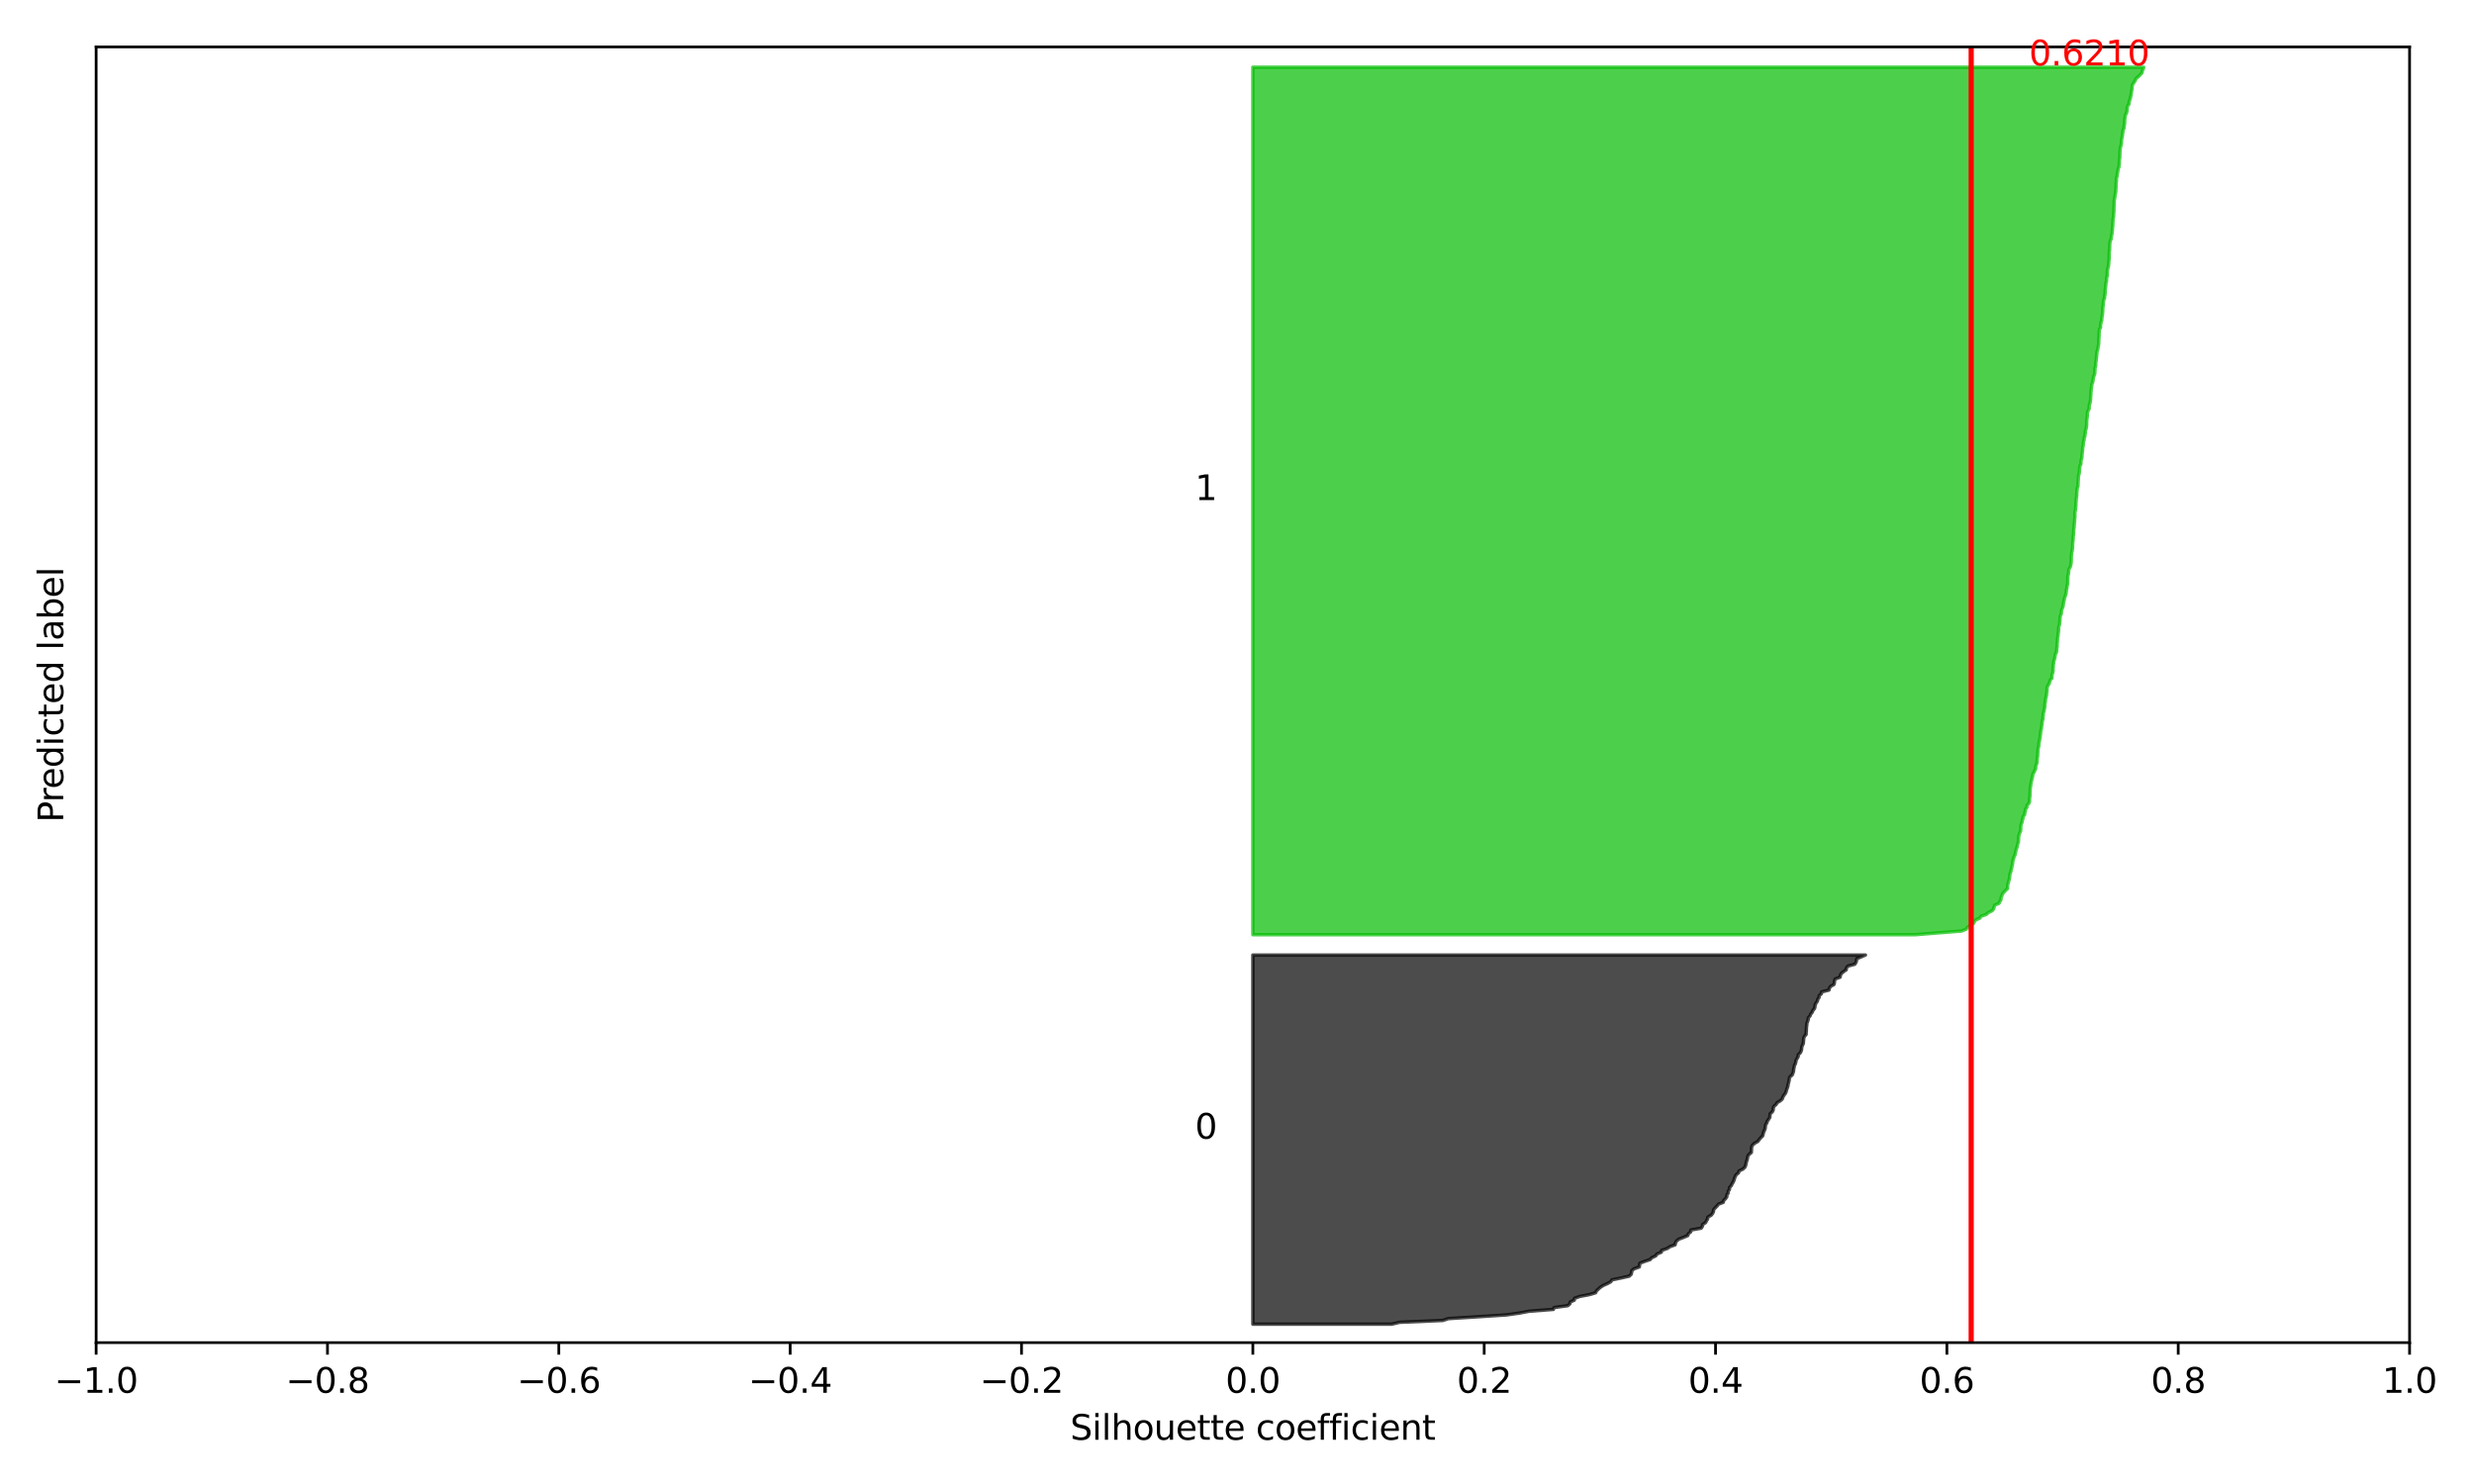 <?xml version="1.0" encoding="utf-8" standalone="no"?>
<!DOCTYPE svg PUBLIC "-//W3C//DTD SVG 1.1//EN"
  "http://www.w3.org/Graphics/SVG/1.1/DTD/svg11.dtd">
<svg xmlns:xlink="http://www.w3.org/1999/xlink" width="720pt" height="432pt" viewBox="0 0 720 432" xmlns="http://www.w3.org/2000/svg" version="1.1">
 <defs>
  <style type="text/css">*{stroke-linejoin: round; stroke-linecap: butt}</style>
 </defs>
 <g id="figure_1">
  <g id="patch_1">
   <path d="M 0 432 
L 720 432 
L 720 0 
L 0 0 
z
" style="fill: #ffffff"/>
  </g>
  <g id="axes_1">
   <g id="patch_2">
    <path d="M 27.978 390.844 
L 701.248 390.844 
L 701.248 13.66 
L 27.978 13.66 
z
" style="fill: #ffffff"/>
   </g>
   <g id="PolyCollection_1">
    <defs>
     <path id="m6b27f112a0" d="M 405.067 -46.529 
L 364.613 -46.529 
L 364.613 -47.067 
L 364.613 -47.604 
L 364.613 -48.141 
L 364.613 -48.678 
L 364.613 -49.216 
L 364.613 -49.753 
L 364.613 -50.29 
L 364.613 -50.828 
L 364.613 -51.365 
L 364.613 -51.902 
L 364.613 -52.44 
L 364.613 -52.977 
L 364.613 -53.514 
L 364.613 -54.051 
L 364.613 -54.589 
L 364.613 -55.126 
L 364.613 -55.663 
L 364.613 -56.201 
L 364.613 -56.738 
L 364.613 -57.275 
L 364.613 -57.813 
L 364.613 -58.35 
L 364.613 -58.887 
L 364.613 -59.424 
L 364.613 -59.962 
L 364.613 -60.499 
L 364.613 -61.036 
L 364.613 -61.574 
L 364.613 -62.111 
L 364.613 -62.648 
L 364.613 -63.186 
L 364.613 -63.723 
L 364.613 -64.26 
L 364.613 -64.797 
L 364.613 -65.335 
L 364.613 -65.872 
L 364.613 -66.409 
L 364.613 -66.947 
L 364.613 -67.484 
L 364.613 -68.021 
L 364.613 -68.558 
L 364.613 -69.096 
L 364.613 -69.633 
L 364.613 -70.17 
L 364.613 -70.708 
L 364.613 -71.245 
L 364.613 -71.782 
L 364.613 -72.32 
L 364.613 -72.857 
L 364.613 -73.394 
L 364.613 -73.931 
L 364.613 -74.469 
L 364.613 -75.006 
L 364.613 -75.543 
L 364.613 -76.081 
L 364.613 -76.618 
L 364.613 -77.155 
L 364.613 -77.693 
L 364.613 -78.23 
L 364.613 -78.767 
L 364.613 -79.304 
L 364.613 -79.842 
L 364.613 -80.379 
L 364.613 -80.916 
L 364.613 -81.454 
L 364.613 -81.991 
L 364.613 -82.528 
L 364.613 -83.066 
L 364.613 -83.603 
L 364.613 -84.14 
L 364.613 -84.677 
L 364.613 -85.215 
L 364.613 -85.752 
L 364.613 -86.289 
L 364.613 -86.827 
L 364.613 -87.364 
L 364.613 -87.901 
L 364.613 -88.439 
L 364.613 -88.976 
L 364.613 -89.513 
L 364.613 -90.05 
L 364.613 -90.588 
L 364.613 -91.125 
L 364.613 -91.662 
L 364.613 -92.2 
L 364.613 -92.737 
L 364.613 -93.274 
L 364.613 -93.812 
L 364.613 -94.349 
L 364.613 -94.886 
L 364.613 -95.423 
L 364.613 -95.961 
L 364.613 -96.498 
L 364.613 -97.035 
L 364.613 -97.573 
L 364.613 -98.11 
L 364.613 -98.647 
L 364.613 -99.185 
L 364.613 -99.722 
L 364.613 -100.259 
L 364.613 -100.796 
L 364.613 -101.334 
L 364.613 -101.871 
L 364.613 -102.408 
L 364.613 -102.946 
L 364.613 -103.483 
L 364.613 -104.02 
L 364.613 -104.558 
L 364.613 -105.095 
L 364.613 -105.632 
L 364.613 -106.169 
L 364.613 -106.707 
L 364.613 -107.244 
L 364.613 -107.781 
L 364.613 -108.319 
L 364.613 -108.856 
L 364.613 -109.393 
L 364.613 -109.93 
L 364.613 -110.468 
L 364.613 -111.005 
L 364.613 -111.542 
L 364.613 -112.08 
L 364.613 -112.617 
L 364.613 -113.154 
L 364.613 -113.692 
L 364.613 -114.229 
L 364.613 -114.766 
L 364.613 -115.303 
L 364.613 -115.841 
L 364.613 -116.378 
L 364.613 -116.915 
L 364.613 -117.453 
L 364.613 -117.99 
L 364.613 -118.527 
L 364.613 -119.065 
L 364.613 -119.602 
L 364.613 -120.139 
L 364.613 -120.676 
L 364.613 -121.214 
L 364.613 -121.751 
L 364.613 -122.288 
L 364.613 -122.826 
L 364.613 -123.363 
L 364.613 -123.9 
L 364.613 -124.438 
L 364.613 -124.975 
L 364.613 -125.512 
L 364.613 -126.049 
L 364.613 -126.587 
L 364.613 -127.124 
L 364.613 -127.661 
L 364.613 -128.199 
L 364.613 -128.736 
L 364.613 -129.273 
L 364.613 -129.811 
L 364.613 -130.348 
L 364.613 -130.885 
L 364.613 -131.422 
L 364.613 -131.96 
L 364.613 -132.497 
L 364.613 -133.034 
L 364.613 -133.572 
L 364.613 -134.109 
L 364.613 -134.646 
L 364.613 -135.184 
L 364.613 -135.721 
L 364.613 -136.258 
L 364.613 -136.795 
L 364.613 -137.333 
L 364.613 -137.87 
L 364.613 -138.407 
L 364.613 -138.945 
L 364.613 -139.482 
L 364.613 -140.019 
L 364.613 -140.557 
L 364.613 -141.094 
L 364.613 -141.631 
L 364.613 -142.168 
L 364.613 -142.706 
L 364.613 -143.243 
L 364.613 -143.78 
L 364.613 -144.318 
L 364.613 -144.855 
L 364.613 -145.392 
L 364.613 -145.93 
L 364.613 -146.467 
L 364.613 -147.004 
L 364.613 -147.541 
L 364.613 -148.079 
L 364.613 -148.616 
L 364.613 -149.153 
L 364.613 -149.691 
L 364.613 -150.228 
L 364.613 -150.765 
L 364.613 -151.303 
L 364.613 -151.84 
L 364.613 -152.377 
L 364.613 -152.914 
L 364.613 -153.452 
L 364.613 -153.989 
L 542.894 -153.989 
L 542.894 -153.989 
L 541.634 -153.452 
L 540.364 -152.914 
L 540.299 -152.377 
L 540.145 -151.84 
L 539.788 -151.303 
L 537.813 -150.765 
L 537.347 -150.228 
L 537.303 -149.691 
L 536.526 -149.153 
L 535.871 -148.616 
L 535.608 -148.079 
L 535.527 -147.541 
L 534.107 -147.004 
L 533.894 -146.467 
L 533.863 -145.93 
L 533.722 -145.392 
L 532.747 -144.855 
L 532.411 -144.318 
L 532.282 -143.78 
L 530.135 -143.243 
L 530.072 -142.706 
L 529.45 -142.168 
L 529.404 -141.631 
L 529.026 -141.094 
L 528.903 -140.557 
L 528.536 -140.019 
L 528.255 -139.482 
L 528.206 -138.945 
L 528.076 -138.407 
L 527.616 -137.87 
L 527.413 -137.333 
L 526.964 -136.795 
L 526.777 -136.258 
L 526.282 -135.721 
L 526.243 -135.184 
L 526.073 -134.646 
L 525.852 -134.109 
L 525.831 -133.572 
L 525.747 -133.034 
L 525.716 -132.497 
L 525.7 -131.96 
L 525.642 -131.422 
L 525.641 -130.885 
L 525.177 -130.348 
L 524.936 -129.811 
L 524.913 -129.273 
L 524.848 -128.736 
L 524.811 -128.199 
L 524.535 -127.661 
L 524.354 -127.124 
L 524.32 -126.587 
L 524.192 -126.049 
L 523.931 -125.512 
L 523.342 -124.975 
L 523.33 -124.438 
L 523.026 -123.9 
L 522.708 -123.363 
L 522.638 -122.826 
L 522.473 -122.288 
L 522.211 -121.751 
L 522.121 -121.214 
L 522.003 -120.676 
L 521.97 -120.139 
L 521.788 -119.602 
L 521.582 -119.065 
L 520.925 -118.527 
L 520.73 -117.99 
L 520.687 -117.453 
L 520.555 -116.915 
L 520.409 -116.378 
L 520.329 -115.841 
L 520.158 -115.303 
L 519.96 -114.766 
L 519.819 -114.229 
L 519.598 -113.692 
L 519.164 -113.154 
L 518.865 -112.617 
L 518.69 -112.08 
L 518.101 -111.542 
L 517.193 -111.005 
L 516.898 -110.468 
L 516.264 -109.93 
L 516.076 -109.393 
L 516.048 -108.856 
L 515.783 -108.319 
L 515.16 -107.781 
L 515.111 -107.244 
L 515.057 -106.707 
L 514.72 -106.169 
L 514.344 -105.632 
L 514.178 -105.095 
L 513.844 -104.558 
L 513.767 -104.02 
L 513.709 -103.483 
L 513.504 -102.946 
L 513.259 -102.408 
L 513.118 -101.871 
L 512.991 -101.334 
L 512.427 -100.796 
L 511.969 -100.259 
L 511.58 -99.722 
L 510.634 -99.185 
L 510.032 -98.647 
L 509.776 -98.11 
L 509.738 -97.573 
L 509.723 -97.035 
L 509.688 -96.498 
L 509.03 -95.961 
L 508.662 -95.423 
L 508.567 -94.886 
L 508.459 -94.349 
L 508.258 -93.812 
L 508.142 -93.274 
L 508.037 -92.737 
L 507.804 -92.2 
L 507.207 -91.662 
L 506.105 -91.125 
L 505.977 -90.588 
L 505.3 -90.05 
L 505.002 -89.513 
L 504.793 -88.976 
L 504.647 -88.439 
L 504.42 -87.901 
L 504.084 -87.364 
L 503.824 -86.827 
L 503.333 -86.289 
L 503.332 -85.752 
L 502.95 -85.215 
L 502.948 -84.677 
L 502.561 -84.14 
L 502.552 -83.603 
L 502.176 -83.066 
L 501.637 -82.528 
L 501.514 -81.991 
L 500.106 -81.454 
L 499.713 -80.916 
L 499.168 -80.379 
L 498.702 -79.842 
L 498.663 -79.304 
L 498.416 -78.767 
L 497.986 -78.23 
L 497.013 -77.693 
L 496.964 -77.155 
L 496.633 -76.618 
L 496.358 -76.081 
L 495.514 -75.543 
L 495.452 -75.006 
L 495.085 -74.469 
L 492.073 -73.931 
L 492.037 -73.394 
L 491.351 -72.857 
L 491.197 -72.32 
L 489.916 -71.782 
L 488.532 -71.245 
L 487.895 -70.708 
L 487.604 -70.17 
L 487.515 -69.633 
L 486.02 -69.096 
L 485.207 -68.558 
L 483.619 -68.021 
L 483.5 -67.484 
L 482.214 -66.947 
L 481.872 -66.409 
L 480.716 -65.872 
L 480.243 -65.335 
L 478.62 -64.797 
L 477.235 -64.26 
L 477.172 -63.723 
L 477.081 -63.186 
L 475.567 -62.648 
L 474.92 -62.111 
L 474.845 -61.574 
L 474.715 -61.036 
L 474.134 -60.499 
L 471.752 -59.962 
L 469.126 -59.424 
L 468.805 -58.887 
L 467.829 -58.35 
L 466.62 -57.813 
L 465.783 -57.275 
L 465.168 -56.738 
L 464.613 -56.201 
L 464.355 -55.663 
L 462.523 -55.126 
L 459.733 -54.589 
L 458.218 -54.051 
L 458.157 -53.514 
L 456.977 -52.977 
L 456.874 -52.44 
L 456.244 -51.902 
L 452.295 -51.365 
L 452.074 -50.828 
L 445.009 -50.29 
L 442.218 -49.753 
L 438.392 -49.216 
L 430.121 -48.678 
L 421.499 -48.141 
L 419.868 -47.604 
L 407.31 -47.067 
L 405.067 -46.529 
z
" style="stroke: #000000; stroke-opacity: 0.7"/>
    </defs>
    <g clip-path="url(#p6d40a7e54f)">
     <use xlink:href="#m6b27f112a0" x="0" y="432" style="fill-opacity: 0.7; stroke: #000000; stroke-opacity: 0.7"/>
    </g>
   </g>
   <g id="PolyCollection_2">
    <defs>
     <path id="mfbacdb6892" d="M 557.352 -159.899 
L 364.613 -159.899 
L 364.613 -160.437 
L 364.613 -160.974 
L 364.613 -161.511 
L 364.613 -162.048 
L 364.613 -162.586 
L 364.613 -163.123 
L 364.613 -163.66 
L 364.613 -164.198 
L 364.613 -164.735 
L 364.613 -165.272 
L 364.613 -165.81 
L 364.613 -166.347 
L 364.613 -166.884 
L 364.613 -167.421 
L 364.613 -167.959 
L 364.613 -168.496 
L 364.613 -169.033 
L 364.613 -169.571 
L 364.613 -170.108 
L 364.613 -170.645 
L 364.613 -171.183 
L 364.613 -171.72 
L 364.613 -172.257 
L 364.613 -172.794 
L 364.613 -173.332 
L 364.613 -173.869 
L 364.613 -174.406 
L 364.613 -174.944 
L 364.613 -175.481 
L 364.613 -176.018 
L 364.613 -176.556 
L 364.613 -177.093 
L 364.613 -177.63 
L 364.613 -178.167 
L 364.613 -178.705 
L 364.613 -179.242 
L 364.613 -179.779 
L 364.613 -180.317 
L 364.613 -180.854 
L 364.613 -181.391 
L 364.613 -181.929 
L 364.613 -182.466 
L 364.613 -183.003 
L 364.613 -183.54 
L 364.613 -184.078 
L 364.613 -184.615 
L 364.613 -185.152 
L 364.613 -185.69 
L 364.613 -186.227 
L 364.613 -186.764 
L 364.613 -187.302 
L 364.613 -187.839 
L 364.613 -188.376 
L 364.613 -188.913 
L 364.613 -189.451 
L 364.613 -189.988 
L 364.613 -190.525 
L 364.613 -191.063 
L 364.613 -191.6 
L 364.613 -192.137 
L 364.613 -192.675 
L 364.613 -193.212 
L 364.613 -193.749 
L 364.613 -194.286 
L 364.613 -194.824 
L 364.613 -195.361 
L 364.613 -195.898 
L 364.613 -196.436 
L 364.613 -196.973 
L 364.613 -197.51 
L 364.613 -198.048 
L 364.613 -198.585 
L 364.613 -199.122 
L 364.613 -199.659 
L 364.613 -200.197 
L 364.613 -200.734 
L 364.613 -201.271 
L 364.613 -201.809 
L 364.613 -202.346 
L 364.613 -202.883 
L 364.613 -203.42 
L 364.613 -203.958 
L 364.613 -204.495 
L 364.613 -205.032 
L 364.613 -205.57 
L 364.613 -206.107 
L 364.613 -206.644 
L 364.613 -207.182 
L 364.613 -207.719 
L 364.613 -208.256 
L 364.613 -208.793 
L 364.613 -209.331 
L 364.613 -209.868 
L 364.613 -210.405 
L 364.613 -210.943 
L 364.613 -211.48 
L 364.613 -212.017 
L 364.613 -212.555 
L 364.613 -213.092 
L 364.613 -213.629 
L 364.613 -214.166 
L 364.613 -214.704 
L 364.613 -215.241 
L 364.613 -215.778 
L 364.613 -216.316 
L 364.613 -216.853 
L 364.613 -217.39 
L 364.613 -217.928 
L 364.613 -218.465 
L 364.613 -219.002 
L 364.613 -219.539 
L 364.613 -220.077 
L 364.613 -220.614 
L 364.613 -221.151 
L 364.613 -221.689 
L 364.613 -222.226 
L 364.613 -222.763 
L 364.613 -223.301 
L 364.613 -223.838 
L 364.613 -224.375 
L 364.613 -224.912 
L 364.613 -225.45 
L 364.613 -225.987 
L 364.613 -226.524 
L 364.613 -227.062 
L 364.613 -227.599 
L 364.613 -228.136 
L 364.613 -228.674 
L 364.613 -229.211 
L 364.613 -229.748 
L 364.613 -230.285 
L 364.613 -230.823 
L 364.613 -231.36 
L 364.613 -231.897 
L 364.613 -232.435 
L 364.613 -232.972 
L 364.613 -233.509 
L 364.613 -234.047 
L 364.613 -234.584 
L 364.613 -235.121 
L 364.613 -235.658 
L 364.613 -236.196 
L 364.613 -236.733 
L 364.613 -237.27 
L 364.613 -237.808 
L 364.613 -238.345 
L 364.613 -238.882 
L 364.613 -239.42 
L 364.613 -239.957 
L 364.613 -240.494 
L 364.613 -241.031 
L 364.613 -241.569 
L 364.613 -242.106 
L 364.613 -242.643 
L 364.613 -243.181 
L 364.613 -243.718 
L 364.613 -244.255 
L 364.613 -244.793 
L 364.613 -245.33 
L 364.613 -245.867 
L 364.613 -246.404 
L 364.613 -246.942 
L 364.613 -247.479 
L 364.613 -248.016 
L 364.613 -248.554 
L 364.613 -249.091 
L 364.613 -249.628 
L 364.613 -250.165 
L 364.613 -250.703 
L 364.613 -251.24 
L 364.613 -251.777 
L 364.613 -252.315 
L 364.613 -252.852 
L 364.613 -253.389 
L 364.613 -253.927 
L 364.613 -254.464 
L 364.613 -255.001 
L 364.613 -255.538 
L 364.613 -256.076 
L 364.613 -256.613 
L 364.613 -257.15 
L 364.613 -257.688 
L 364.613 -258.225 
L 364.613 -258.762 
L 364.613 -259.3 
L 364.613 -259.837 
L 364.613 -260.374 
L 364.613 -260.911 
L 364.613 -261.449 
L 364.613 -261.986 
L 364.613 -262.523 
L 364.613 -263.061 
L 364.613 -263.598 
L 364.613 -264.135 
L 364.613 -264.673 
L 364.613 -265.21 
L 364.613 -265.747 
L 364.613 -266.284 
L 364.613 -266.822 
L 364.613 -267.359 
L 364.613 -267.896 
L 364.613 -268.434 
L 364.613 -268.971 
L 364.613 -269.508 
L 364.613 -270.046 
L 364.613 -270.583 
L 364.613 -271.12 
L 364.613 -271.657 
L 364.613 -272.195 
L 364.613 -272.732 
L 364.613 -273.269 
L 364.613 -273.807 
L 364.613 -274.344 
L 364.613 -274.881 
L 364.613 -275.419 
L 364.613 -275.956 
L 364.613 -276.493 
L 364.613 -277.03 
L 364.613 -277.568 
L 364.613 -278.105 
L 364.613 -278.642 
L 364.613 -279.18 
L 364.613 -279.717 
L 364.613 -280.254 
L 364.613 -280.792 
L 364.613 -281.329 
L 364.613 -281.866 
L 364.613 -282.403 
L 364.613 -282.941 
L 364.613 -283.478 
L 364.613 -284.015 
L 364.613 -284.553 
L 364.613 -285.09 
L 364.613 -285.627 
L 364.613 -286.165 
L 364.613 -286.702 
L 364.613 -287.239 
L 364.613 -287.776 
L 364.613 -288.314 
L 364.613 -288.851 
L 364.613 -289.388 
L 364.613 -289.926 
L 364.613 -290.463 
L 364.613 -291 
L 364.613 -291.538 
L 364.613 -292.075 
L 364.613 -292.612 
L 364.613 -293.149 
L 364.613 -293.687 
L 364.613 -294.224 
L 364.613 -294.761 
L 364.613 -295.299 
L 364.613 -295.836 
L 364.613 -296.373 
L 364.613 -296.91 
L 364.613 -297.448 
L 364.613 -297.985 
L 364.613 -298.522 
L 364.613 -299.06 
L 364.613 -299.597 
L 364.613 -300.134 
L 364.613 -300.672 
L 364.613 -301.209 
L 364.613 -301.746 
L 364.613 -302.283 
L 364.613 -302.821 
L 364.613 -303.358 
L 364.613 -303.895 
L 364.613 -304.433 
L 364.613 -304.97 
L 364.613 -305.507 
L 364.613 -306.045 
L 364.613 -306.582 
L 364.613 -307.119 
L 364.613 -307.656 
L 364.613 -308.194 
L 364.613 -308.731 
L 364.613 -309.268 
L 364.613 -309.806 
L 364.613 -310.343 
L 364.613 -310.88 
L 364.613 -311.418 
L 364.613 -311.955 
L 364.613 -312.492 
L 364.613 -313.029 
L 364.613 -313.567 
L 364.613 -314.104 
L 364.613 -314.641 
L 364.613 -315.179 
L 364.613 -315.716 
L 364.613 -316.253 
L 364.613 -316.791 
L 364.613 -317.328 
L 364.613 -317.865 
L 364.613 -318.402 
L 364.613 -318.94 
L 364.613 -319.477 
L 364.613 -320.014 
L 364.613 -320.552 
L 364.613 -321.089 
L 364.613 -321.626 
L 364.613 -322.164 
L 364.613 -322.701 
L 364.613 -323.238 
L 364.613 -323.775 
L 364.613 -324.313 
L 364.613 -324.85 
L 364.613 -325.387 
L 364.613 -325.925 
L 364.613 -326.462 
L 364.613 -326.999 
L 364.613 -327.537 
L 364.613 -328.074 
L 364.613 -328.611 
L 364.613 -329.148 
L 364.613 -329.686 
L 364.613 -330.223 
L 364.613 -330.76 
L 364.613 -331.298 
L 364.613 -331.835 
L 364.613 -332.372 
L 364.613 -332.91 
L 364.613 -333.447 
L 364.613 -333.984 
L 364.613 -334.521 
L 364.613 -335.059 
L 364.613 -335.596 
L 364.613 -336.133 
L 364.613 -336.671 
L 364.613 -337.208 
L 364.613 -337.745 
L 364.613 -338.282 
L 364.613 -338.82 
L 364.613 -339.357 
L 364.613 -339.894 
L 364.613 -340.432 
L 364.613 -340.969 
L 364.613 -341.506 
L 364.613 -342.044 
L 364.613 -342.581 
L 364.613 -343.118 
L 364.613 -343.655 
L 364.613 -344.193 
L 364.613 -344.73 
L 364.613 -345.267 
L 364.613 -345.805 
L 364.613 -346.342 
L 364.613 -346.879 
L 364.613 -347.417 
L 364.613 -347.954 
L 364.613 -348.491 
L 364.613 -349.028 
L 364.613 -349.566 
L 364.613 -350.103 
L 364.613 -350.64 
L 364.613 -351.178 
L 364.613 -351.715 
L 364.613 -352.252 
L 364.613 -352.79 
L 364.613 -353.327 
L 364.613 -353.864 
L 364.613 -354.401 
L 364.613 -354.939 
L 364.613 -355.476 
L 364.613 -356.013 
L 364.613 -356.551 
L 364.613 -357.088 
L 364.613 -357.625 
L 364.613 -358.163 
L 364.613 -358.7 
L 364.613 -359.237 
L 364.613 -359.774 
L 364.613 -360.312 
L 364.613 -360.849 
L 364.613 -361.386 
L 364.613 -361.924 
L 364.613 -362.461 
L 364.613 -362.998 
L 364.613 -363.536 
L 364.613 -364.073 
L 364.613 -364.61 
L 364.613 -365.147 
L 364.613 -365.685 
L 364.613 -366.222 
L 364.613 -366.759 
L 364.613 -367.297 
L 364.613 -367.834 
L 364.613 -368.371 
L 364.613 -368.909 
L 364.613 -369.446 
L 364.613 -369.983 
L 364.613 -370.52 
L 364.613 -371.058 
L 364.613 -371.595 
L 364.613 -372.132 
L 364.613 -372.67 
L 364.613 -373.207 
L 364.613 -373.744 
L 364.613 -374.282 
L 364.613 -374.819 
L 364.613 -375.356 
L 364.613 -375.893 
L 364.613 -376.431 
L 364.613 -376.968 
L 364.613 -377.505 
L 364.613 -378.043 
L 364.613 -378.58 
L 364.613 -379.117 
L 364.613 -379.655 
L 364.613 -380.192 
L 364.613 -380.729 
L 364.613 -381.266 
L 364.613 -381.804 
L 364.613 -382.341 
L 364.613 -382.878 
L 364.613 -383.416 
L 364.613 -383.953 
L 364.613 -384.49 
L 364.613 -385.027 
L 364.613 -385.565 
L 364.613 -386.102 
L 364.613 -386.639 
L 364.613 -387.177 
L 364.613 -387.714 
L 364.613 -388.251 
L 364.613 -388.789 
L 364.613 -389.326 
L 364.613 -389.863 
L 364.613 -390.4 
L 364.613 -390.938 
L 364.613 -391.475 
L 364.613 -392.012 
L 364.613 -392.55 
L 364.613 -393.087 
L 364.613 -393.624 
L 364.613 -394.162 
L 364.613 -394.699 
L 364.613 -395.236 
L 364.613 -395.773 
L 364.613 -396.311 
L 364.613 -396.848 
L 364.613 -397.385 
L 364.613 -397.923 
L 364.613 -398.46 
L 364.613 -398.997 
L 364.613 -399.535 
L 364.613 -400.072 
L 364.613 -400.609 
L 364.613 -401.146 
L 364.613 -401.684 
L 364.613 -402.221 
L 364.613 -402.758 
L 364.613 -403.296 
L 364.613 -403.833 
L 364.613 -404.37 
L 364.613 -404.908 
L 364.613 -405.445 
L 364.613 -405.982 
L 364.613 -406.519 
L 364.613 -407.057 
L 364.613 -407.594 
L 364.613 -408.131 
L 364.613 -408.669 
L 364.613 -409.206 
L 364.613 -409.743 
L 364.613 -410.281 
L 364.613 -410.818 
L 364.613 -411.355 
L 364.613 -411.892 
L 364.613 -412.43 
L 623.878 -412.43 
L 623.878 -412.43 
L 623.721 -411.892 
L 623.467 -411.355 
L 623.391 -410.818 
L 622.887 -410.281 
L 622.386 -409.743 
L 621.712 -409.206 
L 621.449 -408.669 
L 621.16 -408.131 
L 620.756 -407.594 
L 620.543 -407.057 
L 620.501 -406.519 
L 620.471 -405.982 
L 620.342 -405.445 
L 620.274 -404.908 
L 620.201 -404.37 
L 620.065 -403.833 
L 619.955 -403.296 
L 619.752 -402.758 
L 619.625 -402.221 
L 619.6 -401.684 
L 619.179 -401.146 
L 619.083 -400.609 
L 619.052 -400.072 
L 618.984 -399.535 
L 618.831 -398.997 
L 618.526 -398.46 
L 618.47 -397.923 
L 618.38 -397.385 
L 618.341 -396.848 
L 618.325 -396.311 
L 618.29 -395.773 
L 618.17 -395.236 
L 618.158 -394.699 
L 617.885 -394.162 
L 617.829 -393.624 
L 617.732 -393.087 
L 617.683 -392.55 
L 617.576 -392.012 
L 617.468 -391.475 
L 617.422 -390.938 
L 617.389 -390.4 
L 617.334 -389.863 
L 617.167 -389.326 
L 617.027 -388.789 
L 617.016 -388.251 
L 616.945 -387.714 
L 616.945 -387.177 
L 616.924 -386.639 
L 616.922 -386.102 
L 616.815 -385.565 
L 616.791 -385.027 
L 616.791 -384.49 
L 616.735 -383.953 
L 616.663 -383.416 
L 616.472 -382.878 
L 616.361 -382.341 
L 616.288 -381.804 
L 616.172 -381.266 
L 616.134 -380.729 
L 615.937 -380.192 
L 615.937 -379.655 
L 615.915 -379.117 
L 615.838 -378.58 
L 615.835 -378.043 
L 615.833 -377.505 
L 615.77 -376.968 
L 615.77 -376.431 
L 615.701 -375.893 
L 615.584 -375.356 
L 615.499 -374.819 
L 615.433 -374.282 
L 615.31 -373.744 
L 615.295 -373.207 
L 615.279 -372.67 
L 615.253 -372.132 
L 615.225 -371.595 
L 615.214 -371.058 
L 615.214 -370.52 
L 615.154 -369.983 
L 615.137 -369.446 
L 615.103 -368.909 
L 614.988 -368.371 
L 614.944 -367.834 
L 614.904 -367.297 
L 614.889 -366.759 
L 614.872 -366.222 
L 614.802 -365.685 
L 614.771 -365.147 
L 614.714 -364.61 
L 614.682 -364.073 
L 614.536 -363.536 
L 614.456 -362.998 
L 614.411 -362.461 
L 614.161 -361.924 
L 614.051 -361.386 
L 613.992 -360.849 
L 613.981 -360.312 
L 613.965 -359.774 
L 613.954 -359.237 
L 613.861 -358.7 
L 613.848 -358.163 
L 613.845 -357.625 
L 613.845 -357.088 
L 613.838 -356.551 
L 613.728 -356.013 
L 613.721 -355.476 
L 613.653 -354.939 
L 613.607 -354.401 
L 613.431 -353.864 
L 613.343 -353.327 
L 613.291 -352.79 
L 613.288 -352.252 
L 613.288 -351.715 
L 613.082 -351.178 
L 613.063 -350.64 
L 613.042 -350.103 
L 612.876 -349.566 
L 612.856 -349.028 
L 612.785 -348.491 
L 612.724 -347.954 
L 612.667 -347.417 
L 612.665 -346.879 
L 612.62 -346.342 
L 612.507 -345.805 
L 612.49 -345.267 
L 612.268 -344.73 
L 612.157 -344.193 
L 612.137 -343.655 
L 612.108 -343.118 
L 611.982 -342.581 
L 611.968 -342.044 
L 611.952 -341.506 
L 611.917 -340.969 
L 611.851 -340.432 
L 611.772 -339.894 
L 611.677 -339.357 
L 611.675 -338.82 
L 611.498 -338.282 
L 611.373 -337.745 
L 611.321 -337.208 
L 611.318 -336.671 
L 611.005 -336.133 
L 610.939 -335.596 
L 610.901 -335.059 
L 610.883 -334.521 
L 610.878 -333.984 
L 610.825 -333.447 
L 610.802 -332.91 
L 610.791 -332.372 
L 610.77 -331.835 
L 610.666 -331.298 
L 610.583 -330.76 
L 610.486 -330.223 
L 610.297 -329.686 
L 610.243 -329.148 
L 610.2 -328.611 
L 610.159 -328.074 
L 610.064 -327.537 
L 610.044 -326.999 
L 609.937 -326.462 
L 609.919 -325.925 
L 609.89 -325.387 
L 609.706 -324.85 
L 609.695 -324.313 
L 609.653 -323.775 
L 609.642 -323.238 
L 609.447 -322.701 
L 609.268 -322.164 
L 609.176 -321.626 
L 609.115 -321.089 
L 608.973 -320.552 
L 608.755 -320.014 
L 608.73 -319.477 
L 608.641 -318.94 
L 608.584 -318.402 
L 608.534 -317.865 
L 608.51 -317.328 
L 608.474 -316.791 
L 608.426 -316.253 
L 608.422 -315.716 
L 608.353 -315.179 
L 608.24 -314.641 
L 608.045 -314.104 
L 608.004 -313.567 
L 608.003 -313.029 
L 607.714 -312.492 
L 607.513 -311.955 
L 607.482 -311.418 
L 607.47 -310.88 
L 607.39 -310.343 
L 607.311 -309.806 
L 607.295 -309.268 
L 607.274 -308.731 
L 607.271 -308.194 
L 607.188 -307.656 
L 607.098 -307.119 
L 606.918 -306.582 
L 606.899 -306.045 
L 606.814 -305.507 
L 606.742 -304.97 
L 606.538 -304.433 
L 606.532 -303.895 
L 606.355 -303.358 
L 606.307 -302.821 
L 606.283 -302.283 
L 606.131 -301.746 
L 606.11 -301.209 
L 606.065 -300.672 
L 605.998 -300.134 
L 605.932 -299.597 
L 605.899 -299.06 
L 605.845 -298.522 
L 605.639 -297.985 
L 605.612 -297.448 
L 605.61 -296.91 
L 605.325 -296.373 
L 605.245 -295.836 
L 605.211 -295.299 
L 605.169 -294.761 
L 605.115 -294.224 
L 604.965 -293.687 
L 604.866 -293.149 
L 604.862 -292.612 
L 604.814 -292.075 
L 604.781 -291.538 
L 604.768 -291 
L 604.736 -290.463 
L 604.55 -289.926 
L 604.479 -289.388 
L 604.434 -288.851 
L 604.394 -288.314 
L 604.393 -287.776 
L 604.326 -287.239 
L 604.225 -286.702 
L 604.221 -286.165 
L 604.164 -285.627 
L 604.153 -285.09 
L 604.126 -284.553 
L 604.071 -284.015 
L 604.009 -283.478 
L 603.871 -282.941 
L 603.867 -282.403 
L 603.861 -281.866 
L 603.856 -281.329 
L 603.775 -280.792 
L 603.771 -280.254 
L 603.716 -279.717 
L 603.645 -279.18 
L 603.645 -278.642 
L 603.559 -278.105 
L 603.512 -277.568 
L 603.503 -277.03 
L 603.471 -276.493 
L 603.383 -275.956 
L 603.358 -275.419 
L 603.329 -274.881 
L 603.265 -274.344 
L 603.206 -273.807 
L 603.191 -273.269 
L 603.189 -272.732 
L 603.132 -272.195 
L 603.067 -271.657 
L 602.917 -271.12 
L 602.885 -270.583 
L 602.809 -270.046 
L 602.808 -269.508 
L 602.8 -268.971 
L 602.781 -268.434 
L 602.726 -267.896 
L 602.617 -267.359 
L 602.436 -266.822 
L 602.095 -266.284 
L 602.041 -265.747 
L 602.03 -265.21 
L 601.905 -264.673 
L 601.798 -264.135 
L 601.798 -263.598 
L 601.785 -263.061 
L 601.759 -262.523 
L 601.745 -261.986 
L 601.578 -261.449 
L 601.534 -260.911 
L 601.408 -260.374 
L 601.344 -259.837 
L 601.286 -259.3 
L 601.172 -258.762 
L 600.919 -258.225 
L 600.806 -257.688 
L 600.71 -257.15 
L 600.555 -256.613 
L 600.491 -256.076 
L 600.42 -255.538 
L 600.225 -255.001 
L 600.002 -254.464 
L 599.933 -253.927 
L 599.916 -253.389 
L 599.662 -252.852 
L 599.542 -252.315 
L 599.519 -251.777 
L 599.49 -251.24 
L 599.433 -250.703 
L 599.381 -250.165 
L 599.16 -249.628 
L 599.132 -249.091 
L 599.118 -248.554 
L 599.074 -248.016 
L 598.97 -247.479 
L 598.952 -246.942 
L 598.817 -246.404 
L 598.79 -245.867 
L 598.772 -245.33 
L 598.705 -244.793 
L 598.688 -244.255 
L 598.672 -243.718 
L 598.565 -243.181 
L 598.56 -242.643 
L 598.48 -242.106 
L 598.194 -241.569 
L 598.08 -241.031 
L 598.014 -240.494 
L 597.871 -239.957 
L 597.689 -239.42 
L 597.669 -238.882 
L 597.567 -238.345 
L 597.541 -237.808 
L 597.499 -237.27 
L 597.494 -236.733 
L 597.429 -236.196 
L 597.188 -235.658 
L 597.17 -235.121 
L 597.168 -234.584 
L 596.669 -234.047 
L 596.521 -233.509 
L 596.339 -232.972 
L 596.013 -232.435 
L 595.754 -231.897 
L 595.737 -231.36 
L 595.733 -230.823 
L 595.626 -230.285 
L 595.61 -229.748 
L 595.504 -229.211 
L 595.352 -228.674 
L 595.282 -228.136 
L 595.246 -227.599 
L 595.112 -227.062 
L 595.11 -226.524 
L 595.052 -225.987 
L 594.937 -225.45 
L 594.854 -224.912 
L 594.661 -224.375 
L 594.646 -223.838 
L 594.571 -223.301 
L 594.558 -222.763 
L 594.42 -222.226 
L 594.302 -221.689 
L 594.295 -221.151 
L 594.17 -220.614 
L 594.144 -220.077 
L 593.996 -219.539 
L 593.9 -219.002 
L 593.865 -218.465 
L 593.783 -217.928 
L 593.715 -217.39 
L 593.629 -216.853 
L 593.549 -216.316 
L 593.389 -215.778 
L 593.353 -215.241 
L 593.323 -214.704 
L 593.143 -214.166 
L 593.093 -213.629 
L 593.067 -213.092 
L 593.034 -212.555 
L 593.022 -212.017 
L 592.924 -211.48 
L 592.874 -210.943 
L 592.844 -210.405 
L 592.811 -209.868 
L 592.565 -209.331 
L 592.447 -208.793 
L 592.445 -208.256 
L 592.175 -207.719 
L 591.955 -207.182 
L 591.599 -206.644 
L 591.568 -206.107 
L 591.424 -205.57 
L 591.314 -205.032 
L 591.183 -204.495 
L 591.065 -203.958 
L 590.994 -203.42 
L 590.907 -202.883 
L 590.833 -202.346 
L 590.821 -201.809 
L 590.8 -201.271 
L 590.795 -200.734 
L 590.752 -200.197 
L 590.677 -199.659 
L 590.658 -199.122 
L 590.65 -198.585 
L 590.368 -198.048 
L 589.916 -197.51 
L 589.874 -196.973 
L 589.466 -196.436 
L 589.428 -195.898 
L 589.269 -195.361 
L 589.211 -194.824 
L 588.769 -194.286 
L 588.722 -193.749 
L 588.551 -193.212 
L 588.49 -192.675 
L 588.235 -192.137 
L 588.111 -191.6 
L 588.099 -191.063 
L 588.089 -190.525 
L 588.017 -189.988 
L 587.738 -189.451 
L 587.589 -188.913 
L 587.479 -188.376 
L 587.472 -187.839 
L 587.432 -187.302 
L 587.371 -186.764 
L 587.167 -186.227 
L 587.09 -185.69 
L 586.922 -185.152 
L 586.738 -184.615 
L 586.634 -184.078 
L 586.519 -183.54 
L 586.371 -183.003 
L 586.099 -182.466 
L 585.976 -181.929 
L 585.811 -181.391 
L 585.734 -180.854 
L 585.681 -180.317 
L 585.514 -179.779 
L 585.455 -179.242 
L 585.294 -178.705 
L 585.181 -178.167 
L 584.963 -177.63 
L 584.894 -177.093 
L 584.846 -176.556 
L 584.748 -176.018 
L 584.582 -175.481 
L 584.451 -174.944 
L 584.284 -174.406 
L 584.274 -173.869 
L 584.252 -173.332 
L 583.667 -172.794 
L 583.193 -172.257 
L 582.733 -171.72 
L 582.597 -171.183 
L 582.346 -170.645 
L 582.344 -170.108 
L 581.999 -169.571 
L 581.762 -169.033 
L 580.508 -168.496 
L 580.349 -167.959 
L 580.189 -167.421 
L 579.78 -166.884 
L 578.644 -166.347 
L 578.078 -165.81 
L 576.527 -165.272 
L 576.201 -164.735 
L 574.964 -164.198 
L 574.601 -163.66 
L 574.277 -163.123 
L 573.308 -162.586 
L 572.644 -162.048 
L 572.228 -161.511 
L 570.852 -160.974 
L 564.083 -160.437 
L 557.352 -159.899 
z
" style="stroke: #00bc00; stroke-opacity: 0.7"/>
    </defs>
    <g clip-path="url(#p6d40a7e54f)">
     <use xlink:href="#mfbacdb6892" x="0" y="432" style="fill: #00bc00; fill-opacity: 0.7; stroke: #00bc00; stroke-opacity: 0.7"/>
    </g>
   </g>
   <g id="matplotlib.axis_1">
    <g id="xtick_1">
     <g id="line2d_1">
      <defs>
       <path id="m5a9e63f573" d="M 0 0 
L 0 3.5 
" style="stroke: #000000; stroke-width: 0.8"/>
      </defs>
      <g>
       <use xlink:href="#m5a9e63f573" x="27.978" y="390.844" style="stroke: #000000; stroke-width: 0.8"/>
      </g>
     </g>
     <g id="text_1">
      <!-- −1.0 -->
      <g transform="translate(15.837 405.442) scale(0.1 -0.1)">
       <defs>
        <path id="DejaVuSans-2212" d="M 678 2272 
L 4684 2272 
L 4684 1741 
L 678 1741 
L 678 2272 
z
" transform="scale(0.016)"/>
        <path id="DejaVuSans-31" d="M 794 531 
L 1825 531 
L 1825 4091 
L 703 3866 
L 703 4441 
L 1819 4666 
L 2450 4666 
L 2450 531 
L 3481 531 
L 3481 0 
L 794 0 
L 794 531 
z
" transform="scale(0.016)"/>
        <path id="DejaVuSans-2e" d="M 684 794 
L 1344 794 
L 1344 0 
L 684 0 
L 684 794 
z
" transform="scale(0.016)"/>
        <path id="DejaVuSans-30" d="M 2034 4250 
Q 1547 4250 1301 3770 
Q 1056 3291 1056 2328 
Q 1056 1369 1301 889 
Q 1547 409 2034 409 
Q 2525 409 2770 889 
Q 3016 1369 3016 2328 
Q 3016 3291 2770 3770 
Q 2525 4250 2034 4250 
z
M 2034 4750 
Q 2819 4750 3233 4129 
Q 3647 3509 3647 2328 
Q 3647 1150 3233 529 
Q 2819 -91 2034 -91 
Q 1250 -91 836 529 
Q 422 1150 422 2328 
Q 422 3509 836 4129 
Q 1250 4750 2034 4750 
z
" transform="scale(0.016)"/>
       </defs>
       <use xlink:href="#DejaVuSans-2212"/>
       <use xlink:href="#DejaVuSans-31" x="83.789"/>
       <use xlink:href="#DejaVuSans-2e" x="147.412"/>
       <use xlink:href="#DejaVuSans-30" x="179.199"/>
      </g>
     </g>
    </g>
    <g id="xtick_2">
     <g id="line2d_2">
      <g>
       <use xlink:href="#m5a9e63f573" x="95.305" y="390.844" style="stroke: #000000; stroke-width: 0.8"/>
      </g>
     </g>
     <g id="text_2">
      <!-- −0.8 -->
      <g transform="translate(83.164 405.442) scale(0.1 -0.1)">
       <defs>
        <path id="DejaVuSans-38" d="M 2034 2216 
Q 1584 2216 1326 1975 
Q 1069 1734 1069 1313 
Q 1069 891 1326 650 
Q 1584 409 2034 409 
Q 2484 409 2743 651 
Q 3003 894 3003 1313 
Q 3003 1734 2745 1975 
Q 2488 2216 2034 2216 
z
M 1403 2484 
Q 997 2584 770 2862 
Q 544 3141 544 3541 
Q 544 4100 942 4425 
Q 1341 4750 2034 4750 
Q 2731 4750 3128 4425 
Q 3525 4100 3525 3541 
Q 3525 3141 3298 2862 
Q 3072 2584 2669 2484 
Q 3125 2378 3379 2068 
Q 3634 1759 3634 1313 
Q 3634 634 3220 271 
Q 2806 -91 2034 -91 
Q 1263 -91 848 271 
Q 434 634 434 1313 
Q 434 1759 690 2068 
Q 947 2378 1403 2484 
z
M 1172 3481 
Q 1172 3119 1398 2916 
Q 1625 2713 2034 2713 
Q 2441 2713 2670 2916 
Q 2900 3119 2900 3481 
Q 2900 3844 2670 4047 
Q 2441 4250 2034 4250 
Q 1625 4250 1398 4047 
Q 1172 3844 1172 3481 
z
" transform="scale(0.016)"/>
       </defs>
       <use xlink:href="#DejaVuSans-2212"/>
       <use xlink:href="#DejaVuSans-30" x="83.789"/>
       <use xlink:href="#DejaVuSans-2e" x="147.412"/>
       <use xlink:href="#DejaVuSans-38" x="179.199"/>
      </g>
     </g>
    </g>
    <g id="xtick_3">
     <g id="line2d_3">
      <g>
       <use xlink:href="#m5a9e63f573" x="162.632" y="390.844" style="stroke: #000000; stroke-width: 0.8"/>
      </g>
     </g>
     <g id="text_3">
      <!-- −0.6 -->
      <g transform="translate(150.491 405.442) scale(0.1 -0.1)">
       <defs>
        <path id="DejaVuSans-36" d="M 2113 2584 
Q 1688 2584 1439 2293 
Q 1191 2003 1191 1497 
Q 1191 994 1439 701 
Q 1688 409 2113 409 
Q 2538 409 2786 701 
Q 3034 994 3034 1497 
Q 3034 2003 2786 2293 
Q 2538 2584 2113 2584 
z
M 3366 4563 
L 3366 3988 
Q 3128 4100 2886 4159 
Q 2644 4219 2406 4219 
Q 1781 4219 1451 3797 
Q 1122 3375 1075 2522 
Q 1259 2794 1537 2939 
Q 1816 3084 2150 3084 
Q 2853 3084 3261 2657 
Q 3669 2231 3669 1497 
Q 3669 778 3244 343 
Q 2819 -91 2113 -91 
Q 1303 -91 875 529 
Q 447 1150 447 2328 
Q 447 3434 972 4092 
Q 1497 4750 2381 4750 
Q 2619 4750 2861 4703 
Q 3103 4656 3366 4563 
z
" transform="scale(0.016)"/>
       </defs>
       <use xlink:href="#DejaVuSans-2212"/>
       <use xlink:href="#DejaVuSans-30" x="83.789"/>
       <use xlink:href="#DejaVuSans-2e" x="147.412"/>
       <use xlink:href="#DejaVuSans-36" x="179.199"/>
      </g>
     </g>
    </g>
    <g id="xtick_4">
     <g id="line2d_4">
      <g>
       <use xlink:href="#m5a9e63f573" x="229.959" y="390.844" style="stroke: #000000; stroke-width: 0.8"/>
      </g>
     </g>
     <g id="text_4">
      <!-- −0.4 -->
      <g transform="translate(217.818 405.442) scale(0.1 -0.1)">
       <defs>
        <path id="DejaVuSans-34" d="M 2419 4116 
L 825 1625 
L 2419 1625 
L 2419 4116 
z
M 2253 4666 
L 3047 4666 
L 3047 1625 
L 3713 1625 
L 3713 1100 
L 3047 1100 
L 3047 0 
L 2419 0 
L 2419 1100 
L 313 1100 
L 313 1709 
L 2253 4666 
z
" transform="scale(0.016)"/>
       </defs>
       <use xlink:href="#DejaVuSans-2212"/>
       <use xlink:href="#DejaVuSans-30" x="83.789"/>
       <use xlink:href="#DejaVuSans-2e" x="147.412"/>
       <use xlink:href="#DejaVuSans-34" x="179.199"/>
      </g>
     </g>
    </g>
    <g id="xtick_5">
     <g id="line2d_5">
      <g>
       <use xlink:href="#m5a9e63f573" x="297.286" y="390.844" style="stroke: #000000; stroke-width: 0.8"/>
      </g>
     </g>
     <g id="text_5">
      <!-- −0.2 -->
      <g transform="translate(285.145 405.442) scale(0.1 -0.1)">
       <defs>
        <path id="DejaVuSans-32" d="M 1228 531 
L 3431 531 
L 3431 0 
L 469 0 
L 469 531 
Q 828 903 1448 1529 
Q 2069 2156 2228 2338 
Q 2531 2678 2651 2914 
Q 2772 3150 2772 3378 
Q 2772 3750 2511 3984 
Q 2250 4219 1831 4219 
Q 1534 4219 1204 4116 
Q 875 4013 500 3803 
L 500 4441 
Q 881 4594 1212 4672 
Q 1544 4750 1819 4750 
Q 2544 4750 2975 4387 
Q 3406 4025 3406 3419 
Q 3406 3131 3298 2873 
Q 3191 2616 2906 2266 
Q 2828 2175 2409 1742 
Q 1991 1309 1228 531 
z
" transform="scale(0.016)"/>
       </defs>
       <use xlink:href="#DejaVuSans-2212"/>
       <use xlink:href="#DejaVuSans-30" x="83.789"/>
       <use xlink:href="#DejaVuSans-2e" x="147.412"/>
       <use xlink:href="#DejaVuSans-32" x="179.199"/>
      </g>
     </g>
    </g>
    <g id="xtick_6">
     <g id="line2d_6">
      <g>
       <use xlink:href="#m5a9e63f573" x="364.613" y="390.844" style="stroke: #000000; stroke-width: 0.8"/>
      </g>
     </g>
     <g id="text_6">
      <!-- 0.0 -->
      <g transform="translate(356.662 405.442) scale(0.1 -0.1)">
       <use xlink:href="#DejaVuSans-30"/>
       <use xlink:href="#DejaVuSans-2e" x="63.623"/>
       <use xlink:href="#DejaVuSans-30" x="95.41"/>
      </g>
     </g>
    </g>
    <g id="xtick_7">
     <g id="line2d_7">
      <g>
       <use xlink:href="#m5a9e63f573" x="431.94" y="390.844" style="stroke: #000000; stroke-width: 0.8"/>
      </g>
     </g>
     <g id="text_7">
      <!-- 0.2 -->
      <g transform="translate(423.989 405.442) scale(0.1 -0.1)">
       <use xlink:href="#DejaVuSans-30"/>
       <use xlink:href="#DejaVuSans-2e" x="63.623"/>
       <use xlink:href="#DejaVuSans-32" x="95.41"/>
      </g>
     </g>
    </g>
    <g id="xtick_8">
     <g id="line2d_8">
      <g>
       <use xlink:href="#m5a9e63f573" x="499.267" y="390.844" style="stroke: #000000; stroke-width: 0.8"/>
      </g>
     </g>
     <g id="text_8">
      <!-- 0.4 -->
      <g transform="translate(491.316 405.442) scale(0.1 -0.1)">
       <use xlink:href="#DejaVuSans-30"/>
       <use xlink:href="#DejaVuSans-2e" x="63.623"/>
       <use xlink:href="#DejaVuSans-34" x="95.41"/>
      </g>
     </g>
    </g>
    <g id="xtick_9">
     <g id="line2d_9">
      <g>
       <use xlink:href="#m5a9e63f573" x="566.594" y="390.844" style="stroke: #000000; stroke-width: 0.8"/>
      </g>
     </g>
     <g id="text_9">
      <!-- 0.6 -->
      <g transform="translate(558.643 405.442) scale(0.1 -0.1)">
       <use xlink:href="#DejaVuSans-30"/>
       <use xlink:href="#DejaVuSans-2e" x="63.623"/>
       <use xlink:href="#DejaVuSans-36" x="95.41"/>
      </g>
     </g>
    </g>
    <g id="xtick_10">
     <g id="line2d_10">
      <g>
       <use xlink:href="#m5a9e63f573" x="633.921" y="390.844" style="stroke: #000000; stroke-width: 0.8"/>
      </g>
     </g>
     <g id="text_10">
      <!-- 0.8 -->
      <g transform="translate(625.97 405.442) scale(0.1 -0.1)">
       <use xlink:href="#DejaVuSans-30"/>
       <use xlink:href="#DejaVuSans-2e" x="63.623"/>
       <use xlink:href="#DejaVuSans-38" x="95.41"/>
      </g>
     </g>
    </g>
    <g id="xtick_11">
     <g id="line2d_11">
      <g>
       <use xlink:href="#m5a9e63f573" x="701.248" y="390.844" style="stroke: #000000; stroke-width: 0.8"/>
      </g>
     </g>
     <g id="text_11">
      <!-- 1.0 -->
      <g transform="translate(693.297 405.442) scale(0.1 -0.1)">
       <use xlink:href="#DejaVuSans-31"/>
       <use xlink:href="#DejaVuSans-2e" x="63.623"/>
       <use xlink:href="#DejaVuSans-30" x="95.41"/>
      </g>
     </g>
    </g>
    <g id="text_12">
     <!-- Silhouette coefficient -->
     <g transform="translate(311.463 419.12) scale(0.1 -0.1)">
      <defs>
       <path id="DejaVuSans-53" d="M 3425 4513 
L 3425 3897 
Q 3066 4069 2747 4153 
Q 2428 4238 2131 4238 
Q 1616 4238 1336 4038 
Q 1056 3838 1056 3469 
Q 1056 3159 1242 3001 
Q 1428 2844 1947 2747 
L 2328 2669 
Q 3034 2534 3370 2195 
Q 3706 1856 3706 1288 
Q 3706 609 3251 259 
Q 2797 -91 1919 -91 
Q 1588 -91 1214 -16 
Q 841 59 441 206 
L 441 856 
Q 825 641 1194 531 
Q 1563 422 1919 422 
Q 2459 422 2753 634 
Q 3047 847 3047 1241 
Q 3047 1584 2836 1778 
Q 2625 1972 2144 2069 
L 1759 2144 
Q 1053 2284 737 2584 
Q 422 2884 422 3419 
Q 422 4038 858 4394 
Q 1294 4750 2059 4750 
Q 2388 4750 2728 4690 
Q 3069 4631 3425 4513 
z
" transform="scale(0.016)"/>
       <path id="DejaVuSans-69" d="M 603 3500 
L 1178 3500 
L 1178 0 
L 603 0 
L 603 3500 
z
M 603 4863 
L 1178 4863 
L 1178 4134 
L 603 4134 
L 603 4863 
z
" transform="scale(0.016)"/>
       <path id="DejaVuSans-6c" d="M 603 4863 
L 1178 4863 
L 1178 0 
L 603 0 
L 603 4863 
z
" transform="scale(0.016)"/>
       <path id="DejaVuSans-68" d="M 3513 2113 
L 3513 0 
L 2938 0 
L 2938 2094 
Q 2938 2591 2744 2837 
Q 2550 3084 2163 3084 
Q 1697 3084 1428 2787 
Q 1159 2491 1159 1978 
L 1159 0 
L 581 0 
L 581 4863 
L 1159 4863 
L 1159 2956 
Q 1366 3272 1645 3428 
Q 1925 3584 2291 3584 
Q 2894 3584 3203 3211 
Q 3513 2838 3513 2113 
z
" transform="scale(0.016)"/>
       <path id="DejaVuSans-6f" d="M 1959 3097 
Q 1497 3097 1228 2736 
Q 959 2375 959 1747 
Q 959 1119 1226 758 
Q 1494 397 1959 397 
Q 2419 397 2687 759 
Q 2956 1122 2956 1747 
Q 2956 2369 2687 2733 
Q 2419 3097 1959 3097 
z
M 1959 3584 
Q 2709 3584 3137 3096 
Q 3566 2609 3566 1747 
Q 3566 888 3137 398 
Q 2709 -91 1959 -91 
Q 1206 -91 779 398 
Q 353 888 353 1747 
Q 353 2609 779 3096 
Q 1206 3584 1959 3584 
z
" transform="scale(0.016)"/>
       <path id="DejaVuSans-75" d="M 544 1381 
L 544 3500 
L 1119 3500 
L 1119 1403 
Q 1119 906 1312 657 
Q 1506 409 1894 409 
Q 2359 409 2629 706 
Q 2900 1003 2900 1516 
L 2900 3500 
L 3475 3500 
L 3475 0 
L 2900 0 
L 2900 538 
Q 2691 219 2414 64 
Q 2138 -91 1772 -91 
Q 1169 -91 856 284 
Q 544 659 544 1381 
z
M 1991 3584 
L 1991 3584 
z
" transform="scale(0.016)"/>
       <path id="DejaVuSans-65" d="M 3597 1894 
L 3597 1613 
L 953 1613 
Q 991 1019 1311 708 
Q 1631 397 2203 397 
Q 2534 397 2845 478 
Q 3156 559 3463 722 
L 3463 178 
Q 3153 47 2828 -22 
Q 2503 -91 2169 -91 
Q 1331 -91 842 396 
Q 353 884 353 1716 
Q 353 2575 817 3079 
Q 1281 3584 2069 3584 
Q 2775 3584 3186 3129 
Q 3597 2675 3597 1894 
z
M 3022 2063 
Q 3016 2534 2758 2815 
Q 2500 3097 2075 3097 
Q 1594 3097 1305 2825 
Q 1016 2553 972 2059 
L 3022 2063 
z
" transform="scale(0.016)"/>
       <path id="DejaVuSans-74" d="M 1172 4494 
L 1172 3500 
L 2356 3500 
L 2356 3053 
L 1172 3053 
L 1172 1153 
Q 1172 725 1289 603 
Q 1406 481 1766 481 
L 2356 481 
L 2356 0 
L 1766 0 
Q 1100 0 847 248 
Q 594 497 594 1153 
L 594 3053 
L 172 3053 
L 172 3500 
L 594 3500 
L 594 4494 
L 1172 4494 
z
" transform="scale(0.016)"/>
       <path id="DejaVuSans-20" transform="scale(0.016)"/>
       <path id="DejaVuSans-63" d="M 3122 3366 
L 3122 2828 
Q 2878 2963 2633 3030 
Q 2388 3097 2138 3097 
Q 1578 3097 1268 2742 
Q 959 2388 959 1747 
Q 959 1106 1268 751 
Q 1578 397 2138 397 
Q 2388 397 2633 464 
Q 2878 531 3122 666 
L 3122 134 
Q 2881 22 2623 -34 
Q 2366 -91 2075 -91 
Q 1284 -91 818 406 
Q 353 903 353 1747 
Q 353 2603 823 3093 
Q 1294 3584 2113 3584 
Q 2378 3584 2631 3529 
Q 2884 3475 3122 3366 
z
" transform="scale(0.016)"/>
       <path id="DejaVuSans-66" d="M 2375 4863 
L 2375 4384 
L 1825 4384 
Q 1516 4384 1395 4259 
Q 1275 4134 1275 3809 
L 1275 3500 
L 2222 3500 
L 2222 3053 
L 1275 3053 
L 1275 0 
L 697 0 
L 697 3053 
L 147 3053 
L 147 3500 
L 697 3500 
L 697 3744 
Q 697 4328 969 4595 
Q 1241 4863 1831 4863 
L 2375 4863 
z
" transform="scale(0.016)"/>
       <path id="DejaVuSans-6e" d="M 3513 2113 
L 3513 0 
L 2938 0 
L 2938 2094 
Q 2938 2591 2744 2837 
Q 2550 3084 2163 3084 
Q 1697 3084 1428 2787 
Q 1159 2491 1159 1978 
L 1159 0 
L 581 0 
L 581 3500 
L 1159 3500 
L 1159 2956 
Q 1366 3272 1645 3428 
Q 1925 3584 2291 3584 
Q 2894 3584 3203 3211 
Q 3513 2838 3513 2113 
z
" transform="scale(0.016)"/>
      </defs>
      <use xlink:href="#DejaVuSans-53"/>
      <use xlink:href="#DejaVuSans-69" x="63.477"/>
      <use xlink:href="#DejaVuSans-6c" x="91.26"/>
      <use xlink:href="#DejaVuSans-68" x="119.043"/>
      <use xlink:href="#DejaVuSans-6f" x="182.422"/>
      <use xlink:href="#DejaVuSans-75" x="243.604"/>
      <use xlink:href="#DejaVuSans-65" x="306.982"/>
      <use xlink:href="#DejaVuSans-74" x="368.506"/>
      <use xlink:href="#DejaVuSans-74" x="407.715"/>
      <use xlink:href="#DejaVuSans-65" x="446.924"/>
      <use xlink:href="#DejaVuSans-20" x="508.447"/>
      <use xlink:href="#DejaVuSans-63" x="540.234"/>
      <use xlink:href="#DejaVuSans-6f" x="595.215"/>
      <use xlink:href="#DejaVuSans-65" x="656.396"/>
      <use xlink:href="#DejaVuSans-66" x="717.92"/>
      <use xlink:href="#DejaVuSans-66" x="753.125"/>
      <use xlink:href="#DejaVuSans-69" x="788.33"/>
      <use xlink:href="#DejaVuSans-63" x="816.113"/>
      <use xlink:href="#DejaVuSans-69" x="871.094"/>
      <use xlink:href="#DejaVuSans-65" x="898.877"/>
      <use xlink:href="#DejaVuSans-6e" x="960.4"/>
      <use xlink:href="#DejaVuSans-74" x="1023.779"/>
     </g>
    </g>
   </g>
   <g id="matplotlib.axis_2">
    <g id="text_13">
     <!-- Predicted label -->
     <g transform="translate(18.398 239.404) rotate(-90) scale(0.1 -0.1)">
      <defs>
       <path id="DejaVuSans-50" d="M 1259 4147 
L 1259 2394 
L 2053 2394 
Q 2494 2394 2734 2622 
Q 2975 2850 2975 3272 
Q 2975 3691 2734 3919 
Q 2494 4147 2053 4147 
L 1259 4147 
z
M 628 4666 
L 2053 4666 
Q 2838 4666 3239 4311 
Q 3641 3956 3641 3272 
Q 3641 2581 3239 2228 
Q 2838 1875 2053 1875 
L 1259 1875 
L 1259 0 
L 628 0 
L 628 4666 
z
" transform="scale(0.016)"/>
       <path id="DejaVuSans-72" d="M 2631 2963 
Q 2534 3019 2420 3045 
Q 2306 3072 2169 3072 
Q 1681 3072 1420 2755 
Q 1159 2438 1159 1844 
L 1159 0 
L 581 0 
L 581 3500 
L 1159 3500 
L 1159 2956 
Q 1341 3275 1631 3429 
Q 1922 3584 2338 3584 
Q 2397 3584 2469 3576 
Q 2541 3569 2628 3553 
L 2631 2963 
z
" transform="scale(0.016)"/>
       <path id="DejaVuSans-64" d="M 2906 2969 
L 2906 4863 
L 3481 4863 
L 3481 0 
L 2906 0 
L 2906 525 
Q 2725 213 2448 61 
Q 2172 -91 1784 -91 
Q 1150 -91 751 415 
Q 353 922 353 1747 
Q 353 2572 751 3078 
Q 1150 3584 1784 3584 
Q 2172 3584 2448 3432 
Q 2725 3281 2906 2969 
z
M 947 1747 
Q 947 1113 1208 752 
Q 1469 391 1925 391 
Q 2381 391 2643 752 
Q 2906 1113 2906 1747 
Q 2906 2381 2643 2742 
Q 2381 3103 1925 3103 
Q 1469 3103 1208 2742 
Q 947 2381 947 1747 
z
" transform="scale(0.016)"/>
       <path id="DejaVuSans-61" d="M 2194 1759 
Q 1497 1759 1228 1600 
Q 959 1441 959 1056 
Q 959 750 1161 570 
Q 1363 391 1709 391 
Q 2188 391 2477 730 
Q 2766 1069 2766 1631 
L 2766 1759 
L 2194 1759 
z
M 3341 1997 
L 3341 0 
L 2766 0 
L 2766 531 
Q 2569 213 2275 61 
Q 1981 -91 1556 -91 
Q 1019 -91 701 211 
Q 384 513 384 1019 
Q 384 1609 779 1909 
Q 1175 2209 1959 2209 
L 2766 2209 
L 2766 2266 
Q 2766 2663 2505 2880 
Q 2244 3097 1772 3097 
Q 1472 3097 1187 3025 
Q 903 2953 641 2809 
L 641 3341 
Q 956 3463 1253 3523 
Q 1550 3584 1831 3584 
Q 2591 3584 2966 3190 
Q 3341 2797 3341 1997 
z
" transform="scale(0.016)"/>
       <path id="DejaVuSans-62" d="M 3116 1747 
Q 3116 2381 2855 2742 
Q 2594 3103 2138 3103 
Q 1681 3103 1420 2742 
Q 1159 2381 1159 1747 
Q 1159 1113 1420 752 
Q 1681 391 2138 391 
Q 2594 391 2855 752 
Q 3116 1113 3116 1747 
z
M 1159 2969 
Q 1341 3281 1617 3432 
Q 1894 3584 2278 3584 
Q 2916 3584 3314 3078 
Q 3713 2572 3713 1747 
Q 3713 922 3314 415 
Q 2916 -91 2278 -91 
Q 1894 -91 1617 61 
Q 1341 213 1159 525 
L 1159 0 
L 581 0 
L 581 4863 
L 1159 4863 
L 1159 2969 
z
" transform="scale(0.016)"/>
      </defs>
      <use xlink:href="#DejaVuSans-50"/>
      <use xlink:href="#DejaVuSans-72" x="58.553"/>
      <use xlink:href="#DejaVuSans-65" x="97.416"/>
      <use xlink:href="#DejaVuSans-64" x="158.939"/>
      <use xlink:href="#DejaVuSans-69" x="222.416"/>
      <use xlink:href="#DejaVuSans-63" x="250.199"/>
      <use xlink:href="#DejaVuSans-74" x="305.18"/>
      <use xlink:href="#DejaVuSans-65" x="344.389"/>
      <use xlink:href="#DejaVuSans-64" x="405.912"/>
      <use xlink:href="#DejaVuSans-20" x="469.389"/>
      <use xlink:href="#DejaVuSans-6c" x="501.176"/>
      <use xlink:href="#DejaVuSans-61" x="528.959"/>
      <use xlink:href="#DejaVuSans-62" x="590.238"/>
      <use xlink:href="#DejaVuSans-65" x="653.715"/>
      <use xlink:href="#DejaVuSans-6c" x="715.238"/>
     </g>
    </g>
   </g>
   <g id="line2d_12">
    <path d="M 573.668 390.844 
L 573.668 13.66 
" clip-path="url(#p6d40a7e54f)" style="fill: none; stroke: #ff0000; stroke-width: 1.5; stroke-linecap: square"/>
   </g>
   <g id="patch_3">
    <path d="M 27.978 390.844 
L 27.978 13.66 
" style="fill: none; stroke: #000000; stroke-width: 0.8; stroke-linejoin: miter; stroke-linecap: square"/>
   </g>
   <g id="patch_4">
    <path d="M 701.248 390.844 
L 701.248 13.66 
" style="fill: none; stroke: #000000; stroke-width: 0.8; stroke-linejoin: miter; stroke-linecap: square"/>
   </g>
   <g id="patch_5">
    <path d="M 27.978 390.844 
L 701.248 390.844 
" style="fill: none; stroke: #000000; stroke-width: 0.8; stroke-linejoin: miter; stroke-linecap: square"/>
   </g>
   <g id="patch_6">
    <path d="M 27.978 13.66 
L 701.248 13.66 
" style="fill: none; stroke: #000000; stroke-width: 0.8; stroke-linejoin: miter; stroke-linecap: square"/>
   </g>
   <g id="text_14">
    <!-- 0 -->
    <g transform="translate(347.782 331.472) scale(0.1 -0.1)">
     <use xlink:href="#DejaVuSans-30"/>
    </g>
   </g>
   <g id="text_15">
    <!-- 1 -->
    <g transform="translate(347.782 145.567) scale(0.1 -0.1)">
     <use xlink:href="#DejaVuSans-31"/>
    </g>
   </g>
   <g id="text_16">
    <!-- 0.6210 -->
    <g style="fill: #ff0000" transform="translate(590.5 19.033) scale(0.1 -0.1)">
     <use xlink:href="#DejaVuSans-30"/>
     <use xlink:href="#DejaVuSans-2e" x="63.623"/>
     <use xlink:href="#DejaVuSans-36" x="95.41"/>
     <use xlink:href="#DejaVuSans-32" x="159.033"/>
     <use xlink:href="#DejaVuSans-31" x="222.656"/>
     <use xlink:href="#DejaVuSans-30" x="286.279"/>
    </g>
   </g>
  </g>
 </g>
 <defs>
  <clipPath id="p6d40a7e54f">
   <rect x="27.978" y="13.66" width="673.27" height="377.184"/>
  </clipPath>
 </defs>
</svg>
